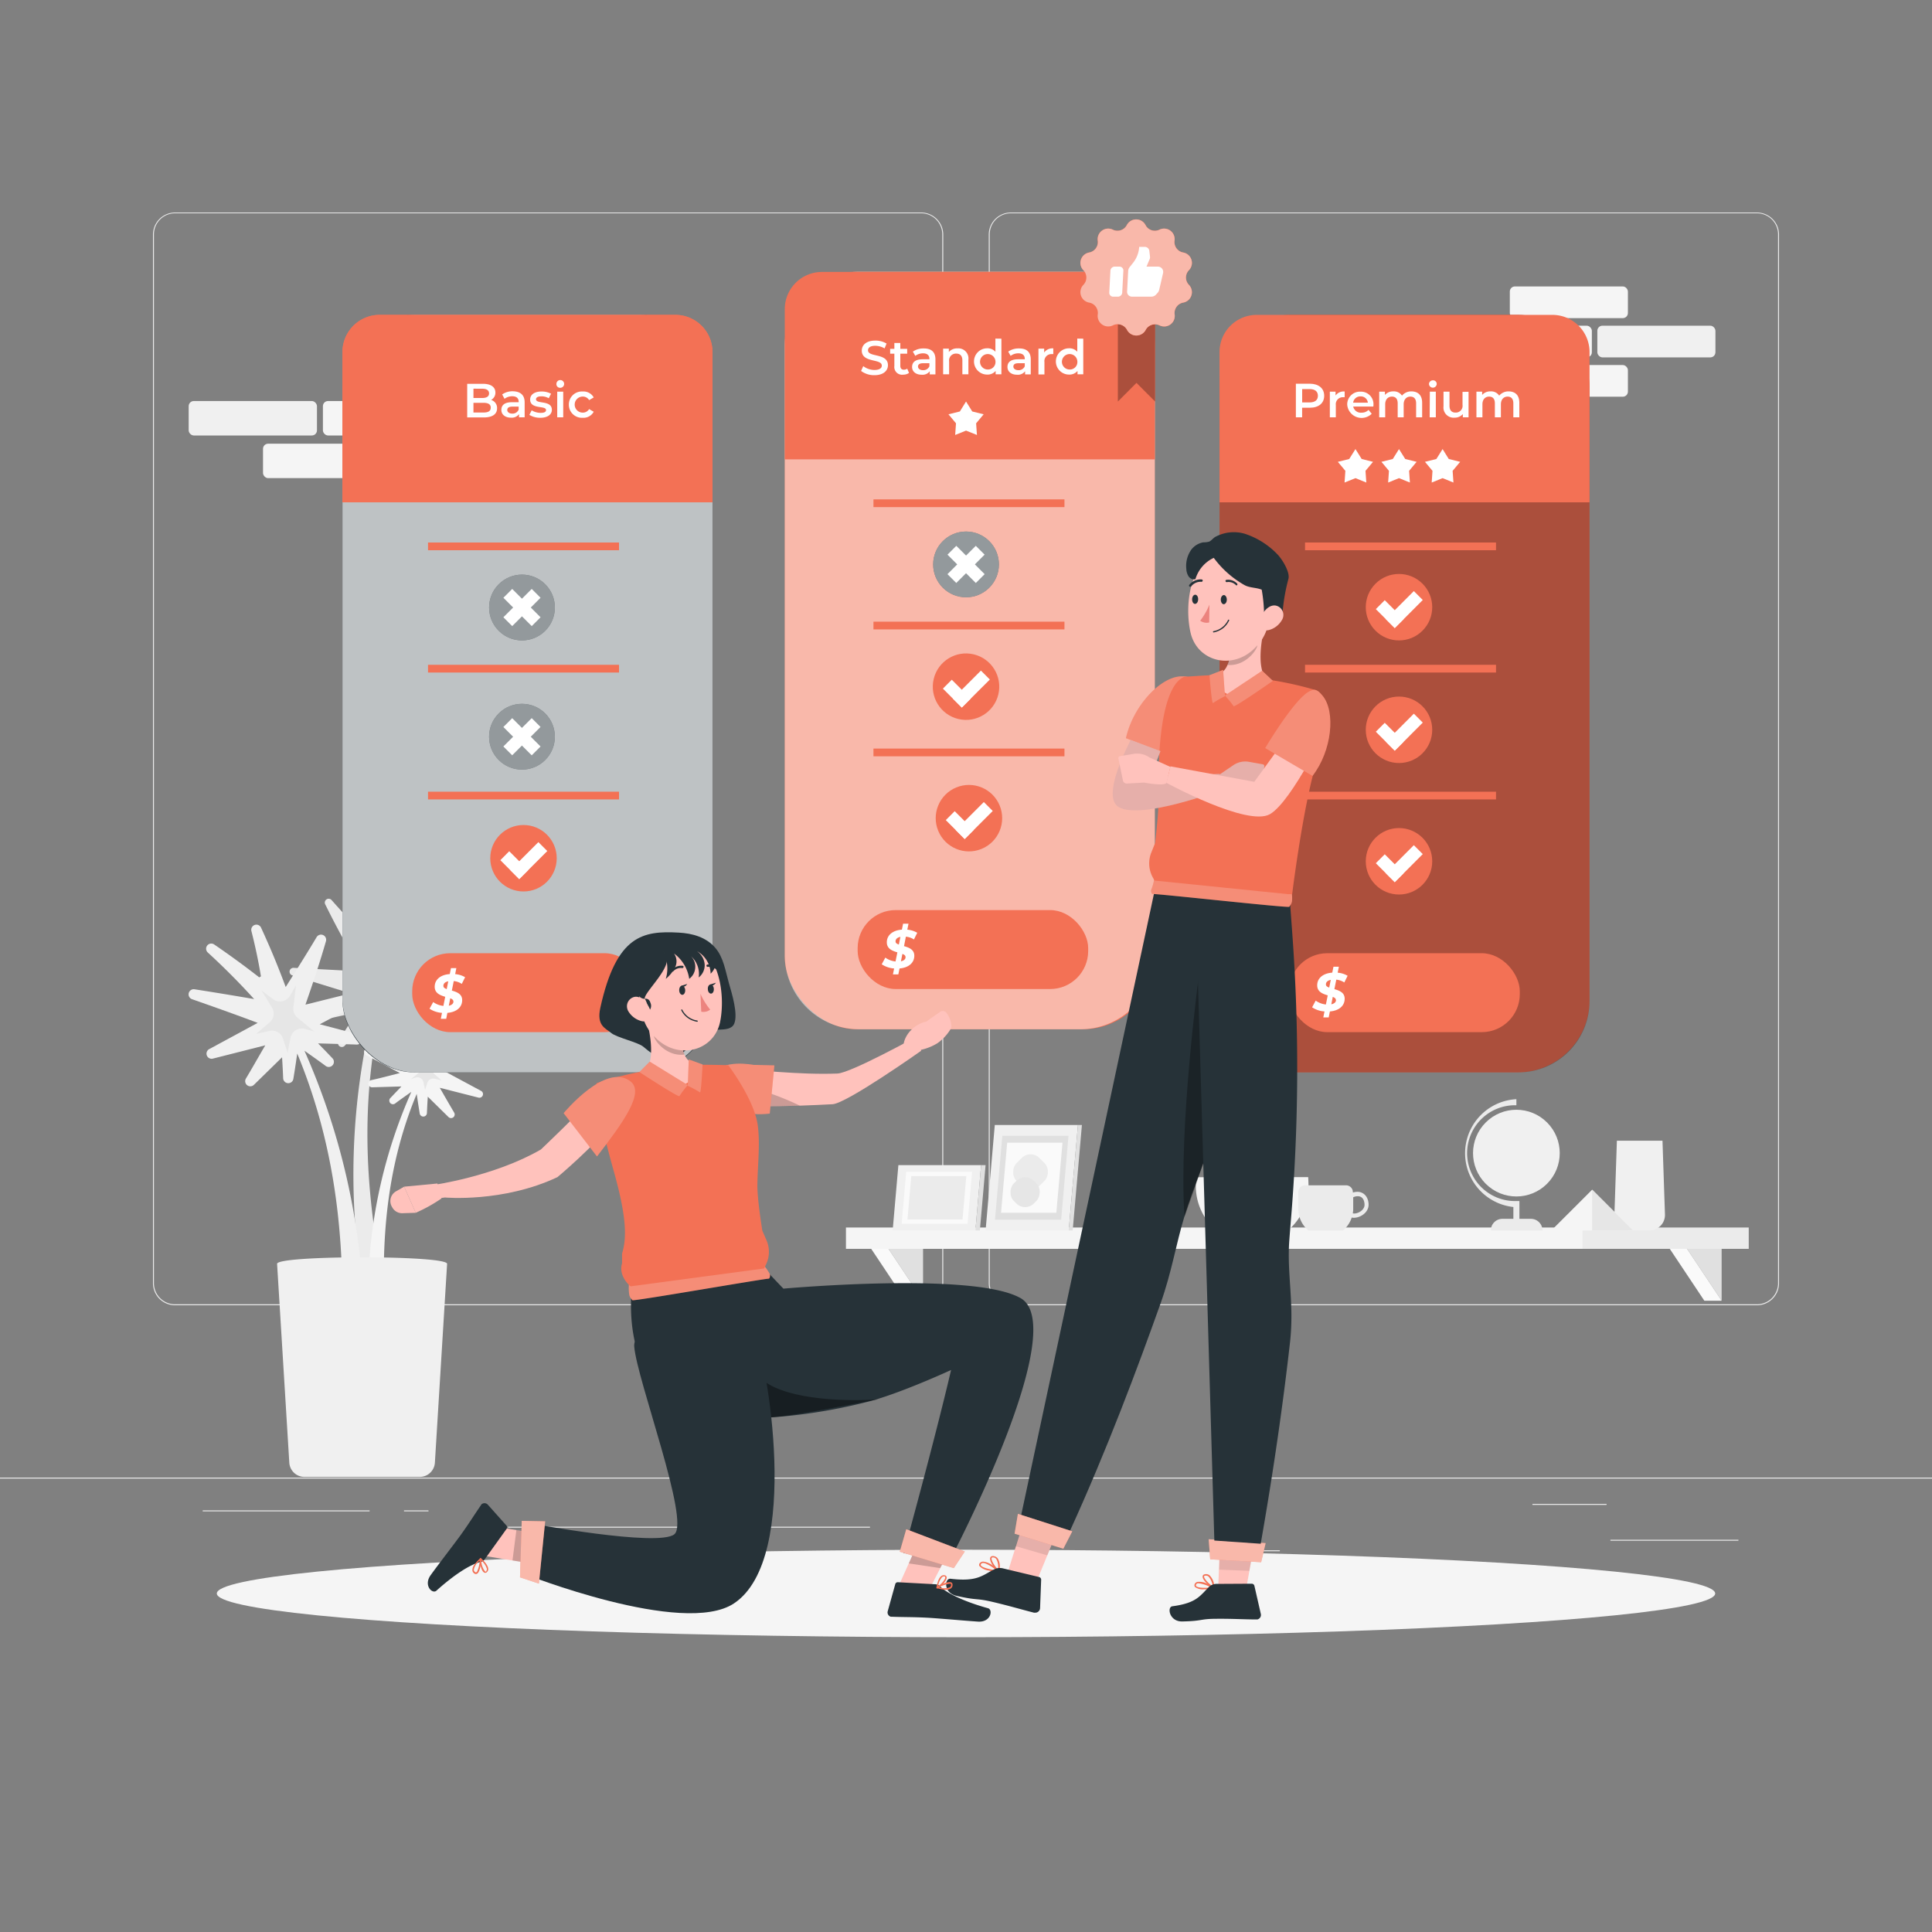 <svg xmlns="http://www.w3.org/2000/svg" viewBox="0 0 500 500"><rect x="0" y="0" width="500" height="500" fill="#808080" stroke="none"/><g id="freepik--background-complete--inject-2"><rect x="416.78" y="398.49" width="33.12" height="0.25" style="fill:#ebebeb"></rect><rect x="322.53" y="401.21" width="8.69" height="0.25" style="fill:#ebebeb"></rect><rect x="396.59" y="389.21" width="19.19" height="0.25" style="fill:#ebebeb"></rect><rect x="52.46" y="390.89" width="43.19" height="0.25" style="fill:#ebebeb"></rect><rect x="104.56" y="390.89" width="6.33" height="0.25" style="fill:#ebebeb"></rect><rect x="131.47" y="395.11" width="93.68" height="0.25" style="fill:#ebebeb"></rect><path d="M238.4,337.8H45.3a5.71,5.71,0,0,1-5.71-5.71V60.66A5.71,5.71,0,0,1,45.3,55H238.4a5.71,5.71,0,0,1,5.71,5.71V332.09A5.71,5.71,0,0,1,238.4,337.8ZM45.3,55.2a5.47,5.47,0,0,0-5.46,5.46V332.09a5.47,5.47,0,0,0,5.46,5.46H238.4a5.47,5.47,0,0,0,5.46-5.46V60.66a5.47,5.47,0,0,0-5.46-5.46Z" style="fill:#ebebeb"></path><path d="M454.7,337.8H261.6a5.71,5.71,0,0,1-5.71-5.71V60.66A5.71,5.71,0,0,1,261.6,55H454.7a5.71,5.71,0,0,1,5.71,5.71V332.09A5.71,5.71,0,0,1,454.7,337.8ZM261.6,55.2a5.47,5.47,0,0,0-5.46,5.46V332.09a5.47,5.47,0,0,0,5.46,5.46H454.7a5.47,5.47,0,0,0,5.46-5.46V60.66a5.47,5.47,0,0,0-5.46-5.46Z" style="fill:#ebebeb"></path><rect y="382.4" width="500" height="0.25" style="fill:#ebebeb"></rect><path d="M90.88,257.13,75.6,252.41a1,1,0,0,1,.34-1.94l17.62.93c-4.16-7.23-6.62-11.75-9.42-17.41a1,1,0,0,1,1.63-1.1c3.76,4.23,6.91,7.66,12,13.07,1.2-7,2.6-13.45,4.34-19.92a1,1,0,0,1,2,.34,137.88,137.88,0,0,0-.51,15.68l.48.17q6.34-7.24,13.31-13.91a1,1,0,0,1,1.45,1.34,183,183,0,0,0-12.43,17.85q9.06-3.42,18.22-6.63a1,1,0,0,1,.82,1.8c-6.33,3.59-12.59,7.26-18.84,11.06l16.11,5.13a1,1,0,0,1-.36,1.94l-16.55-1c3.27,3.83,5.54,6.46,8.19,9.43a1,1,0,0,1-1.29,1.49c-3.33-2.21-6.26-4.17-10.52-7,.44,3.4.81,6,1.26,8.62a1,1,0,0,1-1.9.53c-1.11-2.83-2.12-5.64-3.4-9.38-4.81,23-3.57,45.33,1.08,68.21l-5.76-1a179,179,0,0,1,2.7-67.52c-2.89,3-5,5.23-7,7.49a1,1,0,0,1-1.59-1.17c1.36-2.26,2.83-4.55,4.81-7.52-5.15,1.13-8.67,1.91-12.56,2.79a1,1,0,0,1-.66-1.86C82.66,261.05,86,259.45,90.88,257.13Z" style="fill:#ebebeb"></path><path d="M82.75,265.08l11.74-6.22a1.33,1.33,0,0,0-.95-2.47L79.05,260c2.36-6.8,3.85-11.38,5.31-16.42a1.33,1.33,0,0,0-2.42-1.05c-2.38,4-4.65,7.6-8,12.91-2-5.42-4.11-10.45-6.39-15.39a1.33,1.33,0,0,0-2.49.89c1,3.92,1.83,7.87,2.47,11.74l-.44.26q-5.7-4.44-11.66-8.51a1.33,1.33,0,0,0-1.66,2.07q6.28,5.75,12,12.06-7.71-1.33-15.45-2.54a1.33,1.33,0,0,0-.63,2.57c5.7,2,11.36,4,17,6.13l-12.49,6.76a1.33,1.33,0,0,0,1,2.46l13.45-3.41c-2,3.41-3.44,6-5,8.58a1.33,1.33,0,0,0,2.08,1.63L73,273.63c.12,2,.22,3.78.28,5.42a1.33,1.33,0,0,0,2.64.17c.33-2,.65-4.08,1-6.57,9,21.71,12,43.86,11.66,67.21l5.47-2.1a178.94,178.94,0,0,0-15.26-65.83c2.08,1.46,3.82,2.7,5.41,3.87a1.33,1.33,0,0,0,1.76-2c-1.08-1.15-2.27-2.37-3.64-3.77,4,.11,7.06.2,10,.3a1.33,1.33,0,0,0,.39-2.61C89.79,266.93,86.76,266.12,82.75,265.08Z" style="fill:#f0f0f0"></path><path d="M103.48,277.7l-8.76-4.65a.94.94,0,0,1,.67-1.74L106.18,274c-1.76-5.06-2.85-8.42-3.93-12.18A.94.94,0,0,1,104,261c1.78,2.94,3.45,5.64,5.94,9.59,1.51-4.05,3.07-7.8,4.78-11.49a.94.94,0,0,1,1.76.63c-.77,3-1.4,6-1.88,8.91l.28.16q4.32-3.37,8.86-6.45a.94.94,0,0,1,1.16,1.48q-4.73,4.29-9,9,5.76-1,11.56-1.91a.94.94,0,0,1,.45,1.82q-6.37,2.21-12.71,4.58l9.3,5a.94.94,0,0,1-.68,1.74l-10-2.54c1.47,2.57,2.58,4.49,3.73,6.44a.94.94,0,0,1-1.46,1.15l-5.38-5.29c-.1,1.59-.17,2.95-.22,4.22a.94.94,0,0,1-1.87.12c-.25-1.51-.5-3.13-.78-5.06-6.58,15.83-8.72,32-8.5,49l-4-1.53a130.59,130.59,0,0,1,11.12-48c-1.61,1.14-3,2.1-4.18,3a.94.94,0,0,1-1.25-1.4c.85-.9,1.77-1.86,2.86-3l-7.56.22a.94.94,0,0,1-.27-1.85C98.19,279.08,100.45,278.48,103.48,277.7Z" style="fill:#f5f5f5"></path><path d="M78.79,382.23h29.82a3.94,3.94,0,0,0,3.94-3.7l3.16-51.44c.14-2.27-44.16-2.27-44,0l3.16,51.44A3.94,3.94,0,0,0,78.79,382.23Z" style="fill:#f0f0f0"></path><path d="M77,263.38a3,3,0,0,1-1.07-2.67l.67-5.7-1.53,2.65a3,3,0,0,1-4.43.9l-3-2.26,2.73,4.41a3,3,0,0,1-.6,3.88l-3.53,3,3.46-.79a3,3,0,0,1,3.54,2l1.19,3.64.76-3.87A3,3,0,0,1,79,266.29l2.33.68Z" style="fill:#e6e6e6"></path><path d="M96.87,253.56a2.17,2.17,0,0,0,.78-1.95l-.49-4.17,1.12,1.94a2.19,2.19,0,0,0,3.23.66l2.19-1.65-2,3.22a2.2,2.2,0,0,0,.44,2.83l2.58,2.22-2.53-.58a2.2,2.2,0,0,0-2.58,1.46l-.87,2.66-.56-2.83a2.21,2.21,0,0,0-2.78-1.69l-1.7.5Z" style="fill:#f5f5f5"></path><path d="M108.66,277.43a1.61,1.61,0,0,0,.56-1.41l-.35-3,.8,1.39a1.58,1.58,0,0,0,2.32.47l1.57-1.19L112.13,276a1.58,1.58,0,0,0,.31,2l1.85,1.59-1.81-.42a1.59,1.59,0,0,0-1.86,1l-.62,1.91-.4-2a1.58,1.58,0,0,0-2-1.21l-1.22.36Z" style="fill:#e6e6e6"></path><rect x="357.15" y="135.66" width="28.81" height="7.73" rx="1.32" style="fill:#f5f5f5"></rect><rect x="348.35" y="145.24" width="28.81" height="7.73" rx="1.32" style="fill:#f5f5f5"></rect><rect x="378.5" y="145.24" width="28.81" height="7.73" rx="1.32" style="fill:#f0f0f0"></rect><rect x="390.74" y="74.13" width="30.56" height="8.2" rx="1.32" style="fill:#f5f5f5"></rect><rect x="390.74" y="94.47" width="30.56" height="8.2" rx="1.32" style="fill:#f5f5f5"></rect><rect x="381.41" y="84.29" width="30.56" height="8.2" rx="1.32" style="fill:#f5f5f5"></rect><rect x="413.39" y="84.29" width="30.56" height="8.2" rx="1.32" style="fill:#f0f0f0"></rect><rect x="218.94" y="317.68" width="192.05" height="5.52" transform="translate(629.92 640.88) rotate(180)" style="fill:#f5f5f5"></rect><rect x="409.54" y="317.68" width="43.02" height="5.52" transform="translate(862.11 640.88) rotate(180)" style="fill:#ebebeb"></rect><polygon points="238.89 336.62 238.89 323.2 229.94 323.2 238.89 336.62" style="fill:#e0e0e0"></polygon><polygon points="234.42 336.62 225.47 323.2 229.94 323.2 238.89 336.62 234.42 336.62" style="fill:#fafafa"></polygon><polygon points="445.56 336.62 445.56 323.2 436.61 323.2 445.56 336.62" style="fill:#e0e0e0"></polygon><polygon points="441.08 336.62 432.14 323.2 436.61 323.2 445.56 336.62 441.08 336.62" style="fill:#fafafa"></polygon><path d="M421.83,318.43h5.06a4,4,0,0,0,4-4.16l-.64-19.06H418.45l-.64,19.06A4,4,0,0,0,421.83,318.43Z" style="fill:#f0f0f0"></path><circle cx="392.44" cy="298.43" r="11.22" transform="translate(-96.08 364.9) rotate(-45)" style="fill:#f0f0f0"></circle><path d="M391.66,318.26h1.56v-7.43h-.78a12.4,12.4,0,1,1,0-24.79v-1.57a14,14,0,0,0-.78,27.9Z" style="fill:#ebebeb"></path><path d="M385.85,318.43h13.34a3,3,0,0,0-3-3h-7.36a3,3,0,0,0-3,3Z" style="fill:#ebebeb"></path><polygon points="422.59 318.43 412.05 307.89 401.5 318.43 422.59 318.43" style="fill:#f5f5f5"></polygon><polygon points="412.05 307.89 422.59 318.43 412.05 318.43 412.05 307.89" style="fill:#e6e6e6"></polygon><path d="M338.56,304.64c.05,1,.08,1.8.08,2.33a15,15,0,0,1-5.32,11.46H314.79A15,15,0,0,1,309.48,307c0-.53,0-1.33.08-2.33Z" style="fill:#f5f5f5"></path><path d="M336,312.85a7.3,7.3,0,0,0,2.59,5.58h9a7.39,7.39,0,0,0,2.23-3.32,3.1,3.1,0,0,0,.54.05c1.81,0,3.83-1.44,3.83-3.36s-1.16-3.36-2.89-3.36a4,4,0,0,0-1.18.19v-.13a1.76,1.76,0,0,0-1.77-1.74H337.8A1.76,1.76,0,0,0,336,308.5C336,310.51,336,312.15,336,312.85Zm14.1,1.17a6.53,6.53,0,0,0,.11-1.17c0-.54,0-1.63,0-3a2.89,2.89,0,0,1,1.16-.27c1.64,0,1.77,1.71,1.77,2.24,0,1.24-1.48,2.24-2.71,2.24Z" style="fill:#ebebeb"></path><polygon points="252.44 318.43 253.91 301.54 232.5 301.54 231.02 318.43 252.44 318.43" style="fill:#f0f0f0"></polygon><polygon points="252.44 318.43 253.91 301.54 255.07 301.54 253.59 318.43 252.44 318.43" style="fill:#e0e0e0"></polygon><polygon points="250.4 316.71 251.58 303.27 234.53 303.27 233.35 316.71 250.4 316.71" style="fill:#fafafa"></polygon><polygon points="249.1 315.6 250.08 304.37 235.84 304.37 234.85 315.6 249.1 315.6" style="fill:#ebebeb"></polygon><polygon points="276.58 318.43 255.07 318.43 257.45 291.15 278.97 291.15 276.58 318.43" style="fill:#f0f0f0"></polygon><polygon points="276.58 318.43 277.61 318.43 280 291.15 278.97 291.15 276.58 318.43" style="fill:#e0e0e0"></polygon><polygon points="274.63 315.65 257.5 315.65 259.4 293.93 276.53 293.93 274.63 315.65" style="fill:#e0e0e0"></polygon><polygon points="273.38 313.86 259.07 313.86 260.66 295.72 274.97 295.72 273.38 313.86" style="fill:#fafafa"></polygon><rect x="262.55" y="299.14" width="8.35" height="8.35" rx="3.18" transform="translate(240.83 706.39) rotate(-135)" style="fill:#ebebeb"></rect><rect x="261.63" y="304.86" width="7.34" height="7.34" rx="3.18" transform="translate(234.73 714.29) rotate(-135)" style="fill:#e6e6e6"></rect><rect x="68.06" y="114.83" width="33.2" height="8.91" rx="1.32" transform="translate(169.33 238.57) rotate(180)" style="fill:#f5f5f5"></rect><rect x="83.57" y="103.79" width="33.2" height="8.91" rx="1.32" transform="translate(200.34 216.49) rotate(180)" style="fill:#f5f5f5"></rect><rect x="48.82" y="103.79" width="33.2" height="8.91" rx="1.32" transform="translate(130.85 216.49) rotate(180)" style="fill:#f0f0f0"></rect></g><g id="freepik--Shadow--inject-2"><ellipse id="freepik--path--inject-2" cx="250" cy="412.39" rx="193.89" ry="11.32" style="fill:#f5f5f5"></ellipse></g><g id="freepik--premium-option--inject-2"><rect x="315.61" y="81.49" width="95.76" height="196.04" rx="18.63" style="fill:#F37155"></rect><rect x="315.61" y="81.49" width="95.76" height="196.04" rx="18.42" style="opacity:0.3"></rect><path d="M411.37,91.11V130H315.61V91.11a9.62,9.62,0,0,1,9.62-9.62h76.52A9.62,9.62,0,0,1,411.37,91.11Z" style="fill:#F37155"></path><path d="M342.7,102.42c0,1.92-1.42,3.1-3.71,3.1h-2V108h-1.62v-8.7H339C341.28,99.33,342.7,100.5,342.7,102.42Zm-1.63,0c0-1.09-.73-1.73-2.15-1.73H337v3.46h1.89C340.34,104.15,341.07,103.52,341.07,102.42Z" style="fill:#fff"></path><path d="M348,101.32v1.48a1.65,1.65,0,0,0-.36,0,1.81,1.81,0,0,0-1.93,2V108h-1.55v-6.64h1.48v1A2.59,2.59,0,0,1,348,101.32Z" style="fill:#fff"></path><path d="M355.42,105.21h-5.21a2,2,0,0,0,2.15,1.59,2.42,2.42,0,0,0,1.81-.72l.83,1a3.73,3.73,0,0,1-6.34-2.33,3.29,3.29,0,0,1,3.43-3.39,3.24,3.24,0,0,1,3.36,3.43C355.45,104.87,355.43,105.06,355.42,105.21Zm-5.22-1H354a1.81,1.81,0,0,0-1.88-1.62A1.84,1.84,0,0,0,350.2,104.18Z" style="fill:#fff"></path><path d="M368.05,104.23V108h-1.56v-3.61c0-1.18-.55-1.75-1.49-1.75s-1.73.67-1.73,2V108h-1.55v-3.61c0-1.18-.55-1.75-1.5-1.75s-1.73.67-1.73,2V108h-1.55v-6.64h1.48v.85a2.75,2.75,0,0,1,2.18-.92,2.48,2.48,0,0,1,2.23,1.1,3.12,3.12,0,0,1,2.49-1.1C366.93,101.32,368.05,102.22,368.05,104.23Z" style="fill:#fff"></path><path d="M369.82,99.36a1,1,0,0,1,1-.93.93.93,0,0,1,1,.9,1,1,0,0,1-2,0Zm.22,2h1.55V108H370Z" style="fill:#fff"></path><path d="M380.06,101.39V108h-1.48v-.84a2.74,2.74,0,0,1-2.14.93,2.63,2.63,0,0,1-2.86-2.94v-3.79h1.55V105c0,1.21.58,1.78,1.56,1.78a1.75,1.75,0,0,0,1.81-2v-3.36Z" style="fill:#fff"></path><path d="M393.2,104.23V108h-1.55v-3.61c0-1.18-.55-1.75-1.49-1.75s-1.73.67-1.73,2V108h-1.56v-3.61c0-1.18-.54-1.75-1.49-1.75s-1.73.67-1.73,2V108H382.1v-6.64h1.48v.85a2.75,2.75,0,0,1,2.18-.92,2.48,2.48,0,0,1,2.23,1.1,3.12,3.12,0,0,1,2.49-1.1C392.09,101.32,393.2,102.22,393.2,104.23Z" style="fill:#fff"></path><rect x="333.66" y="246.69" width="59.66" height="20.43" rx="9.84" style="fill:#F37155"></rect><path d="M348,258.47c0,1.86-1.49,3.1-3.82,3.29l-.31,1.54h-1.4l.31-1.54a6.57,6.57,0,0,1-3.21-1.07l.93-1.73a5.51,5.51,0,0,0,2.64,1l.48-2.36c-1.3-.39-2.73-.91-2.73-2.6,0-1.86,1.53-3.12,3.9-3.28l.31-1.54h1.4l-.31,1.55a6.08,6.08,0,0,1,2.57.8l-.85,1.73a4.67,4.67,0,0,0-2.08-.73l-.49,2.46C346.63,256.36,348,256.86,348,258.47Zm-4-2.88.4-2c-.79.15-1.24.58-1.25,1.12S343.52,255.38,344,255.59Zm1.73,3.24c0-.4-.32-.66-.81-.84l-.38,1.92C345.32,259.75,345.75,259.36,345.75,258.83Z" style="fill:#fff"></path><rect x="337.74" y="204.89" width="49.43" height="2" style="fill:#F37155"></rect><rect x="337.74" y="172.05" width="49.43" height="2" style="fill:#F37155"></rect><rect x="337.74" y="140.4" width="49.43" height="2" style="fill:#F37155"></rect><circle cx="362.06" cy="157.14" r="8.6" transform="translate(-5.07 302.04) rotate(-45)" style="fill:#F37155"></circle><polygon points="368.21 155.28 363.27 160.23 360.96 162.54 358.65 160.23 360.96 157.92 365.9 152.97 368.21 155.28" style="fill:#fff"></polygon><polygon points="363.27 160.23 360.96 162.54 356.06 157.64 358.37 155.33 360.96 157.92 363.27 160.23" style="fill:#fff"></polygon><circle cx="362.06" cy="188.87" r="8.6" style="fill:#F37155"></circle><polygon points="368.21 187.01 363.27 191.96 360.96 194.27 358.65 191.96 360.96 189.65 365.9 184.7 368.21 187.01" style="fill:#fff"></polygon><polygon points="363.27 191.96 360.96 194.27 356.06 189.37 358.37 187.06 360.96 189.65 363.27 191.96" style="fill:#fff"></polygon><circle cx="362.06" cy="222.9" r="8.6" style="fill:#F37155"></circle><polygon points="368.21 221.04 363.27 225.99 360.96 228.3 358.65 225.99 360.96 223.68 365.9 218.73 368.21 221.04" style="fill:#fff"></polygon><polygon points="363.27 225.99 360.96 228.3 356.06 223.4 358.37 221.09 360.96 223.68 363.27 225.99" style="fill:#fff"></polygon><polygon points="350.79 116.22 352.4 118.79 355.34 119.52 353.39 121.85 353.6 124.88 350.79 123.74 347.97 124.88 348.18 121.85 346.23 119.52 349.18 118.79 350.79 116.22" style="fill:#fff"></polygon><polygon points="362.06 116.22 363.67 118.79 366.62 119.52 364.67 121.85 364.88 124.88 362.06 123.74 359.25 124.88 359.46 121.85 357.51 119.52 360.45 118.79 362.06 116.22" style="fill:#fff"></polygon><polygon points="373.34 116.22 374.94 118.79 377.89 119.52 375.94 121.85 376.15 124.88 373.34 123.74 370.52 124.88 370.73 121.85 368.78 119.52 371.73 118.79 373.34 116.22" style="fill:#fff"></polygon></g><g id="freepik--standard-option--inject-2"><rect x="203.1" y="70.33" width="95.76" height="196.04" rx="18.63" style="fill:#F37155"></rect><path d="M279.61,70.33H222.35A19.25,19.25,0,0,0,203.1,89.58V247.12a19.25,19.25,0,0,0,19.26,19.25h57.25a19.25,19.25,0,0,0,19.26-19.25V89.58A19.25,19.25,0,0,0,279.61,70.33Z" style="fill:#fff;opacity:0.5"></path><path d="M298.87,80v38.88H203.1V80a9.62,9.62,0,0,1,9.62-9.62h76.52A9.63,9.63,0,0,1,298.87,80Z" style="fill:#F37155"></path><path d="M222.85,96l.56-1.25a4.79,4.79,0,0,0,2.87,1c1.35,0,1.93-.48,1.93-1.13,0-1.87-5.18-.64-5.18-3.88,0-1.4,1.12-2.6,3.51-2.6a5.6,5.6,0,0,1,2.9.77l-.51,1.26a4.85,4.85,0,0,0-2.4-.68c-1.35,0-1.89.52-1.89,1.18,0,1.85,5.16.64,5.16,3.84,0,1.39-1.13,2.59-3.52,2.59A5.6,5.6,0,0,1,222.85,96Z" style="fill:#fff"></path><path d="M235.25,96.51a2.47,2.47,0,0,1-1.5.45,2,2,0,0,1-2.29-2.24V91.53h-1.09V90.28h1.09V88.76H233v1.52h1.78v1.25H233v3.15c0,.65.32,1,.92,1a1.45,1.45,0,0,0,.87-.27Z" style="fill:#fff"></path><path d="M242.09,93v3.89h-1.47v-.81a2.35,2.35,0,0,1-2.09.9c-1.52,0-2.48-.83-2.48-2s.75-2,2.76-2h1.72v-.1c0-.9-.55-1.44-1.65-1.44a3.3,3.3,0,0,0-2,.66L236.25,91a4.65,4.65,0,0,1,2.81-.82C241,90.16,242.09,91.07,242.09,93Zm-1.56,1.82V94h-1.6c-1.06,0-1.35.39-1.35.88s.48.92,1.27.92A1.7,1.7,0,0,0,240.53,94.8Z" style="fill:#fff"></path><path d="M250.62,93.07v3.8h-1.56v-3.6c0-1.18-.58-1.76-1.58-1.76a1.77,1.77,0,0,0-1.85,2v3.35h-1.55V90.23h1.48v.86a2.87,2.87,0,0,1,2.28-.93A2.6,2.6,0,0,1,250.62,93.07Z" style="fill:#fff"></path><path d="M259.16,87.65v9.22h-1.49V96a2.74,2.74,0,0,1-2.2.94,3.4,3.4,0,0,1,0-6.8,2.72,2.72,0,0,1,2.14.89v-3.4Zm-1.53,5.9a2,2,0,1,0-2,2.08A1.94,1.94,0,0,0,257.63,93.55Z" style="fill:#fff"></path><path d="M266.76,93v3.89h-1.47v-.81a2.33,2.33,0,0,1-2.09.9c-1.51,0-2.47-.83-2.47-2s.74-2,2.76-2h1.72v-.1c0-.9-.55-1.44-1.66-1.44a3.27,3.27,0,0,0-2,.66L260.93,91a4.65,4.65,0,0,1,2.81-.82C265.65,90.16,266.76,91.07,266.76,93Zm-1.55,1.82V94H263.6c-1.06,0-1.34.39-1.34.88s.47.92,1.27.92A1.7,1.7,0,0,0,265.21,94.8Z" style="fill:#fff"></path><path d="M272.59,90.16v1.48a1.59,1.59,0,0,0-.36,0,1.81,1.81,0,0,0-1.93,2.05v3.22h-1.55V90.23h1.48v1A2.63,2.63,0,0,1,272.59,90.16Z" style="fill:#fff"></path><path d="M280.35,87.65v9.22h-1.49V96a2.74,2.74,0,0,1-2.2.94,3.4,3.4,0,0,1,0-6.8,2.71,2.71,0,0,1,2.14.89v-3.4Zm-1.53,5.9a2,2,0,1,0-2,2.08A1.93,1.93,0,0,0,278.82,93.55Z" style="fill:#fff"></path><rect x="221.96" y="235.53" width="59.66" height="20.43" rx="9.84" style="fill:#F37155"></rect><rect x="226.05" y="193.73" width="49.43" height="2" style="fill:#F37155"></rect><rect x="226.05" y="160.89" width="49.43" height="2" style="fill:#F37155"></rect><rect x="226.05" y="129.24" width="49.43" height="2" style="fill:#F37155"></rect><circle cx="250.01" cy="177.72" r="8.6" transform="translate(19.61 380.21) rotate(-76.72)" style="fill:#F37155"></circle><polygon points="256.17 175.86 251.22 180.8 248.91 183.11 246.6 180.8 248.91 178.5 253.86 173.55 256.17 175.86" style="fill:#fff"></polygon><polygon points="251.22 180.8 248.91 183.11 244.02 178.21 246.32 175.91 248.91 178.5 251.22 180.8" style="fill:#fff"></polygon><circle cx="250.76" cy="211.74" r="8.6" transform="translate(-61.94 112.08) rotate(-22.5)" style="fill:#F37155"></circle><polygon points="256.92 209.88 251.97 214.83 249.66 217.14 247.35 214.83 249.66 212.52 254.61 207.57 256.92 209.88" style="fill:#fff"></polygon><polygon points="251.97 214.83 249.66 217.14 244.77 212.24 247.07 209.93 249.66 212.52 251.97 214.83" style="fill:#fff"></polygon><circle cx="250.01" cy="146.07" r="8.51" style="fill:#263238"></circle><circle cx="250.01" cy="146.07" r="8.51" style="fill:#fff;opacity:0.5"></circle><rect x="244.83" y="144.45" width="10.37" height="3.23" transform="translate(-30.06 219.57) rotate(-45)" style="fill:#fff"></rect><rect x="244.83" y="144.45" width="10.37" height="3.23" transform="translate(323.52 426.14) rotate(-135)" style="fill:#fff"></rect><polygon points="289.3 81.09 289.3 103.91 294.12 99.1 294.12 81.09 289.3 81.09" style="fill:#F37155"></polygon><polygon points="298.93 81.09 298.93 103.91 294.12 99.1 294.12 81.09 298.93 81.09" style="fill:#F37155"></polygon><g style="opacity:0.3"><polygon points="298.94 81.08 298.94 103.92 294.12 99.09 289.3 103.92 289.3 81.08 298.94 81.08"></polygon></g><path d="M296.47,58.27h0a2.71,2.71,0,0,0,3.6,1.17h0a2.73,2.73,0,0,1,3.9,2.84h0a2.75,2.75,0,0,0,2.23,3.07h0a2.72,2.72,0,0,1,1.49,4.58h0a2.73,2.73,0,0,0,0,3.79h0a2.73,2.73,0,0,1-1.49,4.59h0A2.74,2.74,0,0,0,304,81.38h0a2.73,2.73,0,0,1-3.9,2.83h0a2.73,2.73,0,0,0-3.6,1.17h0a2.73,2.73,0,0,1-4.82,0h0A2.75,2.75,0,0,0,288,84.21h0a2.73,2.73,0,0,1-3.9-2.83h0a2.73,2.73,0,0,0-2.23-3.07h0a2.73,2.73,0,0,1-1.49-4.59h0a2.73,2.73,0,0,0,0-3.79h0a2.73,2.73,0,0,1,1.49-4.58h0a2.74,2.74,0,0,0,2.23-3.07h0a2.73,2.73,0,0,1,3.9-2.84h0a2.73,2.73,0,0,0,3.61-1.17h0A2.73,2.73,0,0,1,296.47,58.27Z" style="fill:#F37155"></path><path d="M296.47,58.27h0a2.71,2.71,0,0,0,3.6,1.17h0a2.73,2.73,0,0,1,3.9,2.84h0a2.75,2.75,0,0,0,2.23,3.07h0a2.72,2.72,0,0,1,1.49,4.58h0a2.73,2.73,0,0,0,0,3.79h0a2.73,2.73,0,0,1-1.49,4.59h0A2.74,2.74,0,0,0,304,81.38h0a2.73,2.73,0,0,1-3.9,2.83h0a2.73,2.73,0,0,0-3.6,1.17h0a2.73,2.73,0,0,1-4.82,0h0A2.75,2.75,0,0,0,288,84.21h0a2.73,2.73,0,0,1-3.9-2.83h0a2.73,2.73,0,0,0-2.23-3.07h0a2.73,2.73,0,0,1-1.49-4.59h0a2.73,2.73,0,0,0,0-3.79h0a2.73,2.73,0,0,1,1.49-4.58h0a2.74,2.74,0,0,0,2.23-3.07h0a2.73,2.73,0,0,1,3.9-2.84h0a2.73,2.73,0,0,0,3.61-1.17h0A2.73,2.73,0,0,1,296.47,58.27Z" style="fill:#F37155"></path><g style="opacity:0.5"><path d="M296.47,58.27h0a2.71,2.71,0,0,0,3.6,1.17h0a2.73,2.73,0,0,1,3.9,2.84h0a2.75,2.75,0,0,0,2.23,3.07h0a2.72,2.72,0,0,1,1.49,4.58h0a2.73,2.73,0,0,0,0,3.79h0a2.73,2.73,0,0,1-1.49,4.59h0A2.74,2.74,0,0,0,304,81.38h0a2.73,2.73,0,0,1-3.9,2.83h0a2.73,2.73,0,0,0-3.6,1.17h0a2.73,2.73,0,0,1-4.82,0h0A2.75,2.75,0,0,0,288,84.21h0a2.73,2.73,0,0,1-3.9-2.83h0a2.73,2.73,0,0,0-2.23-3.07h0a2.73,2.73,0,0,1-1.49-4.59h0a2.73,2.73,0,0,0,0-3.79h0a2.73,2.73,0,0,1,1.49-4.58h0a2.74,2.74,0,0,0,2.23-3.07h0a2.73,2.73,0,0,1,3.9-2.84h0a2.73,2.73,0,0,0,3.61-1.17h0A2.73,2.73,0,0,1,296.47,58.27Z" style="fill:#fff"></path></g><path d="M289.73,69h-1.24a1.12,1.12,0,0,0-1.11,1l-.3,5.72a1,1,0,0,0,1,1.06h1.24a1.13,1.13,0,0,0,1.11-1.06l.3-5.72A1,1,0,0,0,289.73,69Z" style="fill:#fff"></path><path d="M299.62,69h-2.91l.81-1.91a1.19,1.19,0,0,0,.1-.64l-.17-1.5a1.19,1.19,0,0,0-1.18-1.06h-1.45A7.32,7.32,0,0,1,293.25,68l-.89,1.12a1.81,1.81,0,0,0-.39,1l-.28,5.34a1.24,1.24,0,0,0,1.24,1.31H298a1.62,1.62,0,0,0,1.19-.54l.47-.52A1.8,1.8,0,0,0,300,75l1-4.31a1.43,1.43,0,0,0-.24-1.15h0A1.41,1.41,0,0,0,299.62,69Z" style="fill:#fff"></path><polygon points="250.01 103.91 251.62 106.49 254.57 107.22 252.62 109.55 252.83 112.57 250.01 111.44 247.2 112.57 247.41 109.55 245.46 107.22 248.41 106.49 250.01 103.91" style="fill:#fff"></polygon><path d="M236.62,247.34c0,1.86-1.49,3.1-3.82,3.3l-.31,1.53h-1.4l.31-1.53a6.67,6.67,0,0,1-3.21-1.08l.93-1.73a5.51,5.51,0,0,0,2.64,1l.48-2.36c-1.3-.39-2.73-.91-2.73-2.6,0-1.86,1.53-3.11,3.9-3.28l.31-1.54h1.4l-.31,1.55a6.08,6.08,0,0,1,2.57.8l-.85,1.73a4.66,4.66,0,0,0-2.09-.72l-.48,2.45C235.24,245.23,236.62,245.73,236.62,247.34Zm-4-2.88.4-2c-.79.15-1.24.59-1.25,1.12S232.13,244.25,232.63,244.46Zm1.73,3.24c0-.4-.32-.65-.81-.83l-.38,1.91C233.93,248.63,234.36,248.23,234.36,247.7Z" style="fill:#fff"></path></g><g id="freepik--basic-option--inject-2"><rect x="88.63" y="81.49" width="95.76" height="196.04" rx="18.63" style="fill:#263238"></rect><rect x="88.63" y="81.49" width="95.76" height="196.04" rx="18.92" style="fill:#fff;opacity:0.7"></rect><path d="M184.39,91.11V130H88.63V91.11a9.62,9.62,0,0,1,9.62-9.62h76.52A9.62,9.62,0,0,1,184.39,91.11Z" style="fill:#F37155"></path><path d="M184.39,91.11V130H88.63V91.11a9.62,9.62,0,0,1,9.62-9.62h76.52A9.62,9.62,0,0,1,184.39,91.11Z" style="fill:#F37155"></path><path d="M128.64,105.67c0,1.49-1.16,2.36-3.4,2.36h-4.33v-8.7H125c2.09,0,3.21.88,3.21,2.26a2.09,2.09,0,0,1-1.12,1.91A2.15,2.15,0,0,1,128.64,105.67Zm-6.11-5.08V103h2.28c1.12,0,1.76-.39,1.76-1.19s-.64-1.21-1.76-1.21Zm4.48,4.92c0-.87-.65-1.26-1.87-1.26h-2.61v2.51h2.61C126.36,106.76,127,106.38,127,105.51Z" style="fill:#fff"></path><path d="M135.78,104.14V108h-1.46v-.81a2.38,2.38,0,0,1-2.09.9c-1.52,0-2.48-.83-2.48-2s.75-2,2.76-2h1.72v-.1c0-.91-.55-1.44-1.66-1.44a3.3,3.3,0,0,0-2,.66l-.61-1.13a4.65,4.65,0,0,1,2.81-.82C134.68,101.32,135.78,102.22,135.78,104.14ZM134.23,106v-.77h-1.61c-1.05,0-1.34.4-1.34.89s.47.92,1.27.92A1.69,1.69,0,0,0,134.23,106Z" style="fill:#fff"></path><path d="M137,107.37l.6-1.18a4.44,4.44,0,0,0,2.31.66c1,0,1.4-.27,1.4-.73,0-1.27-4.11-.08-4.11-2.73,0-1.25,1.13-2.07,2.93-2.07a5.25,5.25,0,0,1,2.48.57l-.59,1.18a3.69,3.69,0,0,0-1.91-.5c-.94,0-1.39.31-1.39.75,0,1.34,4.1.15,4.1,2.75,0,1.24-1.14,2.05-3,2.05A5.33,5.33,0,0,1,137,107.37Z" style="fill:#fff"></path><path d="M144,99.36a1,1,0,0,1,2,0,1,1,0,0,1-1,1A.94.94,0,0,1,144,99.36Zm.21,2h1.55V108h-1.55Z" style="fill:#fff"></path><path d="M147.22,104.71a3.36,3.36,0,0,1,3.6-3.39,3,3,0,0,1,2.83,1.54l-1.19.69a1.88,1.88,0,0,0-1.65-.92,2.08,2.08,0,0,0,0,4.16,1.88,1.88,0,0,0,1.65-.92l1.19.69a3,3,0,0,1-2.83,1.56A3.38,3.38,0,0,1,147.22,104.71Z" style="fill:#fff"></path><circle cx="135.09" cy="190.67" r="8.51" transform="translate(-95.26 151.36) rotate(-45)" style="fill:#263238"></circle><circle cx="135.09" cy="190.67" r="8.51" transform="translate(-95.26 151.36) rotate(-45)" style="fill:#fff;opacity:0.5"></circle><rect x="129.9" y="189.05" width="10.37" height="3.23" transform="translate(-95.26 151.36) rotate(-45)" style="fill:#fff"></rect><rect x="129.9" y="189.05" width="10.37" height="3.23" transform="translate(95.78 421.01) rotate(-135)" style="fill:#fff"></rect><circle cx="135.48" cy="222.11" r="8.6" style="fill:#F37155"></circle><polygon points="141.64 220.25 136.69 225.2 134.38 227.51 132.07 225.2 134.38 222.89 139.33 217.94 141.64 220.25" style="fill:#fff"></polygon><polygon points="136.69 225.2 134.38 227.51 129.49 222.61 131.79 220.3 134.38 222.89 136.69 225.2" style="fill:#fff"></polygon><rect x="106.68" y="246.69" width="59.66" height="20.43" rx="9.84" style="fill:#F37155"></rect><path d="M119.61,258.84c0,1.86-1.49,3.1-3.83,3.29l-.3,1.54h-1.4l.31-1.54a6.65,6.65,0,0,1-3.22-1.07l.94-1.73a5.51,5.51,0,0,0,2.64,1l.47-2.36c-1.29-.39-2.72-.91-2.72-2.6,0-1.86,1.52-3.12,3.9-3.28l.31-1.54h1.39l-.3,1.55a6.08,6.08,0,0,1,2.57.8l-.86,1.73a4.63,4.63,0,0,0-2.08-.73l-.49,2.46C118.23,256.73,119.61,257.23,119.61,258.84Zm-4-2.88.4-2c-.8.15-1.24.58-1.26,1.12S115.11,255.75,115.62,256Zm1.73,3.24c0-.4-.32-.66-.81-.84l-.38,1.92C116.91,260.12,117.35,259.73,117.35,259.2Z" style="fill:#fff"></path><rect x="110.77" y="204.89" width="49.43" height="2" style="fill:#F37155"></rect><rect x="110.77" y="172.05" width="49.43" height="2" style="fill:#F37155"></rect><rect x="110.77" y="140.4" width="49.43" height="2" style="fill:#F37155"></rect><circle cx="135.09" cy="157.23" r="8.51" transform="translate(-71.61 141.57) rotate(-45)" style="fill:#263238"></circle><circle cx="135.09" cy="157.23" r="8.51" transform="translate(-71.61 141.57) rotate(-45)" style="fill:#fff;opacity:0.5"></circle><rect x="129.9" y="155.61" width="10.37" height="3.23" transform="translate(-71.61 141.57) rotate(-45)" style="fill:#fff"></rect><rect x="129.9" y="155.61" width="10.37" height="3.23" transform="translate(119.43 363.92) rotate(-135)" style="fill:#fff"></rect></g><g id="freepik--character-2--inject-2"><polygon points="260.09 409.12 267.76 410.52 273.56 396.37 265.18 393.02 260.09 409.12" style="fill:#ffc2bc"></polygon><polygon points="262.84 400.14 265.03 393.56 268.89 394.5 273.56 396.37 271.06 402.53 262.84 400.14" style="opacity:0.1"></polygon><path d="M258.59,406.46s-.3-.27-.69-.58-.63-.48-1-.74a5.14,5.14,0,0,0-2.45-1,1.24,1.24,0,0,0-.76.28.71.71,0,0,0-.25.82,3.94,3.94,0,0,0,2.33,1.19l.71.15a18.42,18.42,0,0,0,2,.25h0a.21.21,0,0,0,.19-.12A.19.19,0,0,0,258.59,406.46Zm-1.6-.2c-1.44-.24-3-.69-3.17-1.2,0-.07-.06-.2.16-.4a.62.62,0,0,1,.46-.16,1.92,1.92,0,0,1,.41.05,9.38,9.38,0,0,1,2.56,1.49c.15.11.29.23.43.35C257.57,406.36,257.28,406.31,257,406.26Z" style="fill:#F37155"></path><path d="M258.2,403.31a1.6,1.6,0,0,0-1-.58c-.57-.09-.81.13-.9.34-.22.45.12,1.29.62,2.07a8.35,8.35,0,0,0,.64.86,5.39,5.39,0,0,0,.78.76.12.12,0,0,0,.09,0h0a.17.17,0,0,0,.1,0,.2.2,0,0,0,.13-.14,7.54,7.54,0,0,0,.08-.89A3.88,3.88,0,0,0,258.2,403.31Zm.09,2.87c-.1-.1-.21-.2-.31-.32-.79-.87-1.53-2.21-1.34-2.67,0,0,.08-.18.46-.12l.11,0a1.15,1.15,0,0,1,.63.4,4.19,4.19,0,0,1,.49,2.3C258.32,405.93,258.31,406.05,258.29,406.18Z" style="fill:#F37155"></path><path d="M259.6,405.9l9.27,2.22a.72.72,0,0,1,.58.71l-.28,7.38a1.24,1.24,0,0,1-1.31,1.15,1.1,1.1,0,0,1-.27,0c-3.33-.85-6.25-1.73-10.42-2.72-4.91-1.17-3.81-.33-9.6-1.63-3.49-.79-3.11-4.6-1.58-4.43,7,.83,8.19-.88,11.42-2.49A3.3,3.3,0,0,1,259.6,405.9Z" style="fill:#263238"></path><polygon points="315.29 410.51 322.63 410.51 324.8 398.35 315.82 396.67 315.29 410.51" style="fill:#ffc2bc"></polygon><polygon points="315.82 396.67 324.8 398.35 323.34 406.54 315.52 406.22 315.82 396.67" style="opacity:0.1"></polygon><polygon points="326.38 404.3 313.2 403.55 312.8 398.35 327.55 399.36 326.38 404.3" style="fill:#F37155"></polygon><polygon points="326.38 404.3 313.2 403.55 312.8 398.35 327.55 399.36 326.38 404.3" style="fill:#fff;opacity:0.5"></polygon><path d="M314.22,410.7s-.34-.19-.78-.41-.66-.31-1.06-.46a4.54,4.54,0,0,0-2.52-.43,1,1,0,0,0-.61.45.75.75,0,0,0,0,.85,3.49,3.49,0,0,0,2.41.61l.67,0a15.69,15.69,0,0,0,1.81-.22h0a.22.22,0,0,0,.15-.16A.21.21,0,0,0,314.22,410.7Zm-1.51.19c-1.36.1-2.83,0-3.15-.42-.06-.07-.11-.18,0-.42a.54.54,0,0,1,.38-.28,1.5,1.5,0,0,1,.37,0,8.59,8.59,0,0,1,2.7.85,2.65,2.65,0,0,1,.48.23Z" style="fill:#F37155"></path><path d="M314.34,410.88a7.65,7.65,0,0,0-.14-.89,4.36,4.36,0,0,0-1.15-2.28,1.39,1.39,0,0,0-1.07-.32c-.55.05-.71.32-.73.55-.09.5.45,1.25,1.13,1.89a6.52,6.52,0,0,0,.76.66,4.59,4.59,0,0,0,.91.56.11.11,0,0,0,.08,0h0a.17.17,0,0,0,.1,0A.19.19,0,0,0,314.34,410.88ZM311.61,408c0-.05,0-.19.39-.23h.1a1,1,0,0,1,.68.25,4.48,4.48,0,0,1,1,2.12,2.5,2.5,0,0,1,.06.38l-.36-.24C312.57,409.59,311.57,408.46,311.61,408Z" style="fill:#F37155"></path><path d="M315,409.91l8.94-.05a.72.72,0,0,1,.7.56l1.66,7.26a1.19,1.19,0,0,1-.89,1.43l-.25,0c-3.22,0-6.09-.2-10.1-.17-4.73,0-3.53.58-9.09.69-3.35.07-4-3.74-2.56-3.93,6.5-.86,7.16-2.83,9.66-5.17A2.89,2.89,0,0,1,315,409.91Z" style="fill:#263238"></path><path d="M298.74,230.86l-34.62,162,12.76,3.39c9.54-20.88,17.54-42.25,23.5-59,2.83-7.93,4-15.39,6.13-22.38,2.58-8.31,6.05-15.95,7.81-22.93,9.25-36.54,8.51-54.84,8.51-54.84l2-4.82Z" style="fill:#263238"></path><path d="M320,265.63c-1.25,7.37-3.06,16.17-5.65,26.39-.84,3.32-6.47,19.31-7.81,22.93-1.56-23.4,3.79-63,3.79-63Z" style="opacity:0.3"></path><path d="M309.37,231.69l2.61,89,2.29,78,12,.83c3.35-19.09,5.81-36.4,7.57-52,1.16-10.19-.8-17.64-.18-26.37.11-1.45.22-2.94.35-4.46a476,476,0,0,0,.43-75.14c-.35-4.77-.59-8-.59-8l-24.51-3.13Z" style="fill:#263238"></path><polygon points="275.19 400.81 262.57 396.92 263.43 391.78 277.51 396.3 275.19 400.81" style="fill:#F37155"></polygon><polygon points="275.19 400.81 262.57 396.92 263.43 391.78 277.51 396.3 275.19 400.81" style="fill:#fff;opacity:0.5"></polygon><path d="M307.65,175.24a37.78,37.78,0,0,0-5.19,11.39,46.13,46.13,0,0,0-1.26,5.57l-.87,2.39-7.72-3.07-1.22-.48c1.88-8.47,9.16-16.13,14.56-16A5.79,5.79,0,0,1,307.65,175.24Z" style="fill:#F37155"></path><path d="M307.65,175.24a37.78,37.78,0,0,0-5.19,11.39,46.13,46.13,0,0,0-1.26,5.57l-.87,2.39-7.72-3.07-1.22-.48c1.88-8.47,9.16-16.13,14.56-16A5.79,5.79,0,0,1,307.65,175.24Z" style="fill:#fff;opacity:0.2"></path><path d="M298,230.1c.93-2.08.81-6.13,3.88-6.9,4.08-1,7.44-1.3,23.5.06,7.58.65,9.26,6.7,9,9.81a2.29,2.29,0,0,1-.41,1.15l-.32.46c-.75.29-35.12-3.52-35.46-3.31A1.24,1.24,0,0,1,298,230.1Z" style="fill:#F37155"></path><path d="M298,230.1c.93-2.08.81-6.13,3.88-6.9,4.08-1,7.44-1.3,23.5.06,7.58.65,9.26,6.7,9,9.81a2.29,2.29,0,0,1-.41,1.15l-.32.46c-.75.29-35.12-3.52-35.46-3.31A1.24,1.24,0,0,1,298,230.1Z" style="fill:#fff;opacity:0.2"></path><g id="freepik--group--inject-2"><path d="M306.36,175.18c-.22.41-7.05,1.12-6.51,31,.07,3.85-.91,12-.91,12v0l-1,2.49a7.52,7.52,0,0,0,.34,6.29l.5.93a0,0,0,0,0,0,0l34.63,3.52h1s2.23-18.08,5.21-30.17c1-3.94,2-8.78,2-8.78a85.63,85.63,0,0,1-1-13.77s0-.05,0-.06a90,90,0,0,0-12.81-2.8,99.44,99.44,0,0,0-13.9-1.13C309.58,174.93,306.37,175.17,306.36,175.18Z" style="fill:#F37155"></path><path d="M327.77,160.2c-1.24,4.41-2.79,12.54.1,15.78l-2.19,2.29A6.89,6.89,0,0,1,314,174.85h0c5.07-.8,4-5.89,4.92-10.8Z" style="fill:#ffc2bc"></path><path d="M316.23,159c1,3.52,2.48,9.18,1.42,13.09,4.55.4,7.57-3.73,7.76-5.05a32.76,32.76,0,0,1-1.32-4.77Z" style="isolation:isolate;opacity:0.2"></path><path d="M329.11,153.31c-.55,7.5-.61,10.68-4.44,14.48-5.76,5.73-14.85,3.42-16.56-4.08-1.54-6.76-.39-17.87,7-20.78a10.26,10.26,0,0,1,14,10.38Z" style="fill:#ffc2bc"></path><path d="M333.44,149.83a48.83,48.83,0,0,0-1.51,8.66l-2.86,0a1.94,1.94,0,0,0-.47,2,2.7,2.7,0,0,1-1.18-1,3.1,3.1,0,0,1-.3-1.39,40.24,40.24,0,0,0-.59-5.49c-1.47-.6-3.17-.44-4.54-1.24a25.36,25.36,0,0,1-7.87-7,8.88,8.88,0,0,0-4.75,5.53,1.72,1.72,0,0,1-1.76-.73,3.8,3.8,0,0,1-.59-1.91,7.26,7.26,0,0,1,1.28-5,5,5,0,0,1,3.09-1.9,5.63,5.63,0,0,0,1.55-.19c.52-.24,1-.86,1.5-1.18a10.1,10.1,0,0,1,7.69-.86,20.47,20.47,0,0,1,8.35,5.21C331.79,144.63,333.93,148.1,333.44,149.83Z" style="fill:#263238"></path><path d="M331.72,160.52a5.49,5.49,0,0,1-3.34,2.54c-1.86.47-2.75-1.2-2.2-2.94.5-1.57,2.08-3.67,3.92-3.41a2.47,2.47,0,0,1,2,2.86A2.4,2.4,0,0,1,331.72,160.52Z" style="fill:#ffc2bc"></path><path d="M317.5,155.19c0,.66-.37,1.17-.79,1.18s-.77-.54-.77-1.19.37-1.17.79-1.18S317.5,154.54,317.5,155.19Z" style="fill:#263238"></path><path d="M310.08,155.11c0,.66-.37,1.17-.8,1.18s-.77-.54-.76-1.2.36-1.17.79-1.18S310.11,154.44,310.08,155.11Z" style="fill:#263238"></path><path d="M313,156.47a17.82,17.82,0,0,1-2.39,4.17,2.84,2.84,0,0,0,2.33.45Z" style="fill:#ec837e"></path><path d="M315.27,163.31a5.9,5.9,0,0,1-1.15.36.17.17,0,0,1-.2-.13h0a.18.18,0,0,1,.13-.19,5.22,5.22,0,0,0,3.76-2.87.16.16,0,0,1,.19-.12.14.14,0,0,1,.12.16v0A5.26,5.26,0,0,1,315.27,163.31Z" style="fill:#263238"></path><path d="M320.1,151.48a.24.24,0,0,1-.25-.06,2.66,2.66,0,0,0-2.33-.77.3.3,0,0,1-.34-.22.25.25,0,0,1,.14-.34h0a3.2,3.2,0,0,1,2.82.91.32.32,0,0,1,.06.4A.15.15,0,0,1,320.1,151.48Z" style="fill:#263238"></path><path d="M308.12,151.83a.29.29,0,0,1-.31-.06.31.31,0,0,1,0-.44h0a3.72,3.72,0,0,1,3.17-1.37.3.3,0,0,1,.28.33v0a.33.33,0,0,1-.36.28h0a3.08,3.08,0,0,0-2.6,1.16A.42.42,0,0,1,308.12,151.83Z" style="fill:#263238"></path></g><path d="M326.65,173.59l2.77,2.61s-10,7-10.17,6.55A27,27,0,0,0,317,180Z" style="fill:#F37155"></path><path d="M316.54,173.35l-3.53,1.4s.6,7.56.91,7.2a26.52,26.52,0,0,1,3.1-1.77Z" style="fill:#F37155"></path><path d="M326.65,173.59l2.77,2.61s-10,7-10.17,6.55A27,27,0,0,0,317,180Z" style="fill:#fff;opacity:0.2"></path><path d="M316.54,173.35l-3.53,1.4s.6,7.56.91,7.2a26.52,26.52,0,0,1,3.1-1.77Z" style="fill:#fff;opacity:0.2"></path><path d="M314.66,204.56c.64.95,5.85,0,5.85,0l4.47.31a1,1,0,0,0,1-.85l1.24-5.65a.51.51,0,0,0-.42-.57l-3.53-.63a5.5,5.5,0,0,0-4.08.86l-3.74,2.54Z" style="fill:#ffc2bc"></path><path d="M315.64,200.29l-.23,4.35s-20.1,7.55-25.86,4.25c-3.78-2.16,0-11.32,3.06-17.39l7.72,2.89L297.78,201Z" style="fill:#ffc2bc"></path><g style="isolation:isolate;opacity:0.1"><path d="M314.66,204.56c.64.95,5.85,0,5.85,0l4.47.31a1,1,0,0,0,1-.85l1.24-5.65a.51.51,0,0,0-.42-.57l-3.53-.63a5.5,5.5,0,0,0-4.08.86l-3.74,2.54Z"></path><path d="M315.64,200.29l-.23,4.35s-20.1,7.55-25.86,4.25c-3.78-2.16,0-11.32,3.06-17.39l7.72,2.89L297.78,201Z"></path></g><path d="M339.43,181.93l-14.82,20.4-21.71-4-1,4.28s21,11.44,26.77,8.09,15.4-23.63,15.4-23.63Z" style="fill:#ffc2bc"></path><path d="M301.92,202.6c-.65.94-5.85-.07-5.85-.07l-4.47.25a1,1,0,0,1-1-.87l-1.17-5.65a.51.51,0,0,1,.42-.57l3.55-.59a5.51,5.51,0,0,1,4.07.92l5.41,2.45Z" style="fill:#ffc2bc"></path><path d="M342.24,180c3.49,4.12,2.47,14.32-2.56,20.8l-12.25-7.2s7.19-12.14,11.15-14.53C340.28,178.07,341,178.51,342.24,180Z" style="fill:#F37155"></path><path d="M342.24,180c3.49,4.12,2.47,14.32-2.56,20.8l-12.25-7.2s7.19-12.14,11.15-14.53C340.28,178.07,341,178.51,342.24,180Z" style="fill:#fff;opacity:0.2"></path></g><g id="freepik--character-1--inject-2"><polygon points="231.95 411.83 239.72 412.9 247.66 397.4 239.06 395.97 231.95 411.83" style="fill:#ffc2bc"></polygon><polygon points="239.06 395.97 247.66 397.4 243.33 405.83 235.19 404.61 239.06 395.97" style="isolation:isolate;opacity:0.2"></polygon><path d="M242,410l-9.61-.52a.66.66,0,0,0-.7.51l-1.95,7a1.15,1.15,0,0,0,.81,1.42h.27c3.11.12,5.35.05,9.29.26,2.41.13,9.65.78,13,1s3.93-3.09,2.59-3.46c-6-1.66-10.5-3.79-12.37-5.61A1.92,1.92,0,0,0,242,410Z" style="fill:#263238"></path><path d="M242.47,411a.17.17,0,0,1-.13-.17.16.16,0,0,1,.09-.18c.29-.16,2.94-1.59,3.79-1.1a.58.58,0,0,1,.29.55,1.07,1.07,0,0,1-.45,1,2.32,2.32,0,0,1-1.54.31A8.94,8.94,0,0,1,242.47,411Zm3.31-1.12a7.86,7.86,0,0,0-2.75.89,3.74,3.74,0,0,0,2.81,0,.77.77,0,0,0,.29-.66.31.31,0,0,0-.1-.23.52.52,0,0,0-.25,0Z" style="fill:#F37155"></path><path d="M242.45,411.13a.25.25,0,0,1-.08-.18c0-.12.28-2.38,1.24-3.07a1,1,0,0,1,.82-.2.6.6,0,0,1,.57.52c.11.84-1.56,2.5-2.4,2.9h-.09Zm1.82-3.16a.66.66,0,0,0-.42.15,4.46,4.46,0,0,0-1.08,2.42c.85-.56,1.93-1.83,1.85-2.35,0-.05,0-.19-.25-.21h-.1Z" style="fill:#F37155"></path><path d="M190.5,366.81l5.69.21a140.85,140.85,0,0,0,28.08-4.17c8.23-2,21.87-8.3,21.87-8.3-4.39,18.78-12.3,47.4-12.3,47.4l12.22,1.41s31.82-60.62,17.78-67.56c-12.55-6.7-61.1-2.3-61.1-2.3l-5-5.25L163.81,331S157.32,366.76,190.5,366.81Z" style="fill:#263238"></path><polygon points="246.84 405.83 232.86 401.59 234.54 395.76 249.69 401.53 246.84 405.83" style="fill:#F37155"></polygon><polygon points="246.84 405.83 232.86 401.59 234.54 395.76 249.69 401.53 246.84 405.83" style="fill:#fff;opacity:0.5"></polygon><path d="M194.71,353.55c3.41,10,29.32,9,32.93,8.52-21.33,4.11-25.35,4.67-31.45,4.95l-5.69-.21a36.68,36.68,0,0,1-5.31-.39C187.83,349.23,190.59,341.48,194.71,353.55Z" style="opacity:0.4"></path><polygon points="124.86 394.56 123.86 402.42 141.99 405.38 142.99 397.51 124.86 394.56" style="fill:#ffc2bc"></polygon><path d="M125.47,403.51l5.64-7.85a.69.69,0,0,0-.05-.86l-4.81-5.39a1.17,1.17,0,0,0-1.65-.08.71.71,0,0,0-.13.22c-1.78,2.56-2.93,4.48-5.23,7.69-1.4,1.95-5.86,7.72-7.79,10.41s.48,5,1.51,4c4.65-4.18,8.82-6.83,11.39-7.4A1.87,1.87,0,0,0,125.47,403.51Z" style="fill:#263238"></path><path d="M124.26,403.31a.2.2,0,0,1,.21,0,.16.16,0,0,1,.09.18c0,.34-.23,3.34-1.1,3.78a.58.58,0,0,1-.62,0,1.09,1.09,0,0,1-.59-.91,2.33,2.33,0,0,1,.56-1.47A10,10,0,0,1,124.26,403.31Zm-.1.6a3.79,3.79,0,0,0-1.54,2.37.81.81,0,0,0,.4.61c.13.07.23.06.25,0a.39.39,0,0,0,.19-.17A7.91,7.91,0,0,0,124.16,403.91Z" style="fill:#F37155"></path><path d="M124.27,403.25a.25.25,0,0,1,.19,0c.09.08,1.82,1.57,1.89,2.75a1,1,0,0,1-.27.78.61.61,0,0,1-.75.21c-.78-.36-1.27-2.66-1.15-3.58l0-.08A.14.14,0,0,1,124.27,403.25Zm1.76,2.84a4.51,4.51,0,0,0-1.47-2.21,4.57,4.57,0,0,0,1,2.83.23.23,0,0,0,.32-.11l0-.09A.69.69,0,0,0,126,406.09Z" style="fill:#F37155"></path><polygon points="142.98 397.5 141.98 405.38 132.63 403.85 133.64 395.98 142.98 397.5" style="isolation:isolate;opacity:0.2"></polygon><path d="M195.43,346.11c2.76,4.37,12.3,57.09-5.51,68.87-13.12,8.65-54.42-7.72-54.42-7.72l1.32-13.09s33.55,6.28,37.7,2.9-9.7-40-10.38-48.57S195.43,346.11,195.43,346.11Z" style="fill:#263238"></path><polygon points="134.58 408.21 135.03 393.6 141.09 393.71 139.47 409.84 134.58 408.21" style="fill:#F37155"></polygon><polygon points="134.58 408.21 135.03 393.6 141.09 393.71 139.47 409.84 134.58 408.21" style="fill:#fff;opacity:0.5"></polygon><path d="M199.17,329.63c-1.07-2-4.33-5.93-7.47-6.48-4.17-.73-5.06-.89-21.15,1.58-7.59,1.16-8.14,7.12-7.72,10.21a2.29,2.29,0,0,0,.49,1.13l.35.43c.78.24,35-5.77,35.35-5.58A1.24,1.24,0,0,0,199.17,329.63Z" style="fill:#F37155"></path><path d="M199.17,329.63c-1.07-2-4.33-5.93-7.47-6.48-4.17-.73-5.06-.89-21.15,1.58-7.59,1.16-8.14,7.12-7.72,10.21a2.29,2.29,0,0,0,.49,1.13l.35.43c.78.24,35-5.77,35.35-5.58A1.24,1.24,0,0,0,199.17,329.63Z" style="fill:#fff;opacity:0.2"></path><g id="freepik--group--inject-2"><path d="M236.31,272a14.1,14.1,0,0,0,6.27-2,12.21,12.21,0,0,0,3.29-3.44,2,2,0,0,0,.33-1.38,6.33,6.33,0,0,0-1.3-3.11,1.18,1.18,0,0,0-1.62-.19c-1.16.83-2.48,1.7-3.52,2.51-2.93.55-5.71,3.25-5.95,6.22C234.6,271,235.51,271.58,236.31,272Z" style="fill:#ffc2bc"></path><path d="M237.59,268.07l.8,3.87s-19.25,13.63-22.92,13.83c-2.52.14-5.44.27-8.46.37-3.46.12-7.07.19-10.35.17-5.93-.05-10.78-.44-11.77-1.48-3-3.17.21-8.17,4.9-8.12,6.11.06,16.79,1.51,26.93,1.12C220.19,277.7,237.59,268.07,237.59,268.07Z" style="fill:#ffc2bc"></path><path d="M207,286.14c-3.46.12-7.07.19-10.35.17L193,281.09A72.12,72.12,0,0,1,207,286.14Z" style="opacity:0.2"></path><path d="M195,275.59s-8.49-1.61-9.93,2.49,2.34,11.4,14.14,10.12l1.2-12.48Z" style="fill:#F37155"></path><path d="M195,275.59s-8.49-1.61-9.93,2.49,2.34,11.4,14.14,10.12l1.2-12.48Z" style="fill:#fff;opacity:0.2"></path><path d="M188.51,275.69c.23.4,6.69,8.89,7.59,15.51.65,4.78,0,10-.09,15.32-.07,3.84,1.29,12,1.29,12v0l1.07,2.46a7.54,7.54,0,0,1-.14,6.3l-.47,1,0,0-34.51,4.62h0l-.21-.11s-3.07-2.57-2.05-5.84v-2.53c1.38-4.51,1-10.32-2.42-22.31-1.09-3.91-2.3-8.71-2.3-8.71.91-8.64-1.9-13-1.93-13s0-.05,0-.06a90.92,90.92,0,0,1,12.71-3.2,97.86,97.86,0,0,1,13.86-1.58C185.29,275.55,188.5,275.68,188.51,275.69Z" style="fill:#F37155"></path><path d="M185.1,245.28c2.17,2.51,2.64,6,3.56,9.23.75,2.6,2.38,7.88,1.37,10.38-1.15,2.85-6.81.44-8.69,2.86-7.48,9.67-12,5.51-14.87,3.12-1.44-1.18-6.91-2.35-8.32-3.56s-3.82-1.82-2.78-6.52c4.16-18.83,11.07-19.94,20.29-19.43C179.19,241.55,182.72,242.52,185.1,245.28Z" style="fill:#263238"></path><path d="M166.63,261.4c1.39,4.37,3.2,12.44.41,15.78l2.26,2.22a6.89,6.89,0,0,0,11.61-3.8h0c-5.09-.63-4.18-5.75-5.26-10.64Z" style="fill:#ffc2bc"></path><path d="M178.13,259.8c-.94,3.55-2.18,9.26-1,13.13-4.54.55-7.69-3.49-7.91-4.8a32,32,0,0,0,1.15-4.81Z" style="isolation:isolate;opacity:0.2"></path><path d="M165.08,254.55c.78,7.48.95,10.66,4.9,14.34,5.94,5.54,15,2.94,16.42-4.61,1.32-6.8-.18-17.87-7.64-20.55a10.25,10.25,0,0,0-13.68,10.82Z" style="fill:#ffc2bc"></path><path d="M166.88,258.48a6.59,6.59,0,0,1,.9,3.3,1.85,1.85,0,0,0,.57-2.21C168.11,258.78,167.7,258.4,166.88,258.48Z" style="fill:#263238"></path><path d="M162.69,261.84a5.56,5.56,0,0,0,3.42,2.44c1.88.41,2.72-1.29,2.11-3-.54-1.55-2.19-3.6-4-3.29a2.48,2.48,0,0,0-1.91,2.93A2.43,2.43,0,0,0,162.69,261.84Z" style="fill:#ffc2bc"></path><path d="M175.78,256.3c0,.66.4,1.16.82,1.16s.76-.57.73-1.22-.41-1.16-.83-1.15S175.75,255.65,175.78,256.3Z" style="fill:#263238"></path><path d="M183.19,256c0,.65.4,1.16.83,1.15s.76-.56.72-1.22-.39-1.16-.82-1.16S183.13,255.32,183.19,256Z" style="fill:#263238"></path><path d="M183.73,254.81l1.54-.48S184.54,255.52,183.73,254.81Z" style="fill:#263238"></path><path d="M181.28,257.2a17.74,17.74,0,0,0,2.52,4.09,2.84,2.84,0,0,1-2.32.53Z" style="fill:#ec837e"></path><path d="M179.23,264.11a5.69,5.69,0,0,0,1.16.32.16.16,0,0,0,.19-.13h0a.18.18,0,0,0-.13-.19,5.17,5.17,0,0,1-3.85-2.75.18.18,0,0,0-.19-.12.15.15,0,0,0-.12.17v0A5.3,5.3,0,0,0,179.23,264.11Z" style="fill:#263238"></path><path d="M174,251.44a.25.25,0,0,0,.25-.07,2.67,2.67,0,0,1,2.3-.84.31.31,0,0,0,.34-.23.26.26,0,0,0-.16-.34h0a3.19,3.19,0,0,0-2.79,1,.31.31,0,0,0-.05.4A.15.15,0,0,0,174,251.44Z" style="fill:#263238"></path><path d="M186,251.41a.32.32,0,0,0,.31-.07.32.32,0,0,0,0-.45h0a3.72,3.72,0,0,0-3.21-1.27.3.3,0,0,0-.27.34v0a.32.32,0,0,0,.37.26h0a3.16,3.16,0,0,1,2.64,1.08A.28.28,0,0,0,186,251.41Z" style="fill:#263238"></path><path d="M176.32,255.13l1.54-.49S177.12,255.87,176.32,255.13Z" style="fill:#263238"></path><path d="M172.23,247.24c2.21,2.7-5.78,9.76-5.35,11.24-2.17.14-3.78-4.41-3.89-6.77a10,10,0,0,1,2.1-6.61c.93-1.19,2.65-1.41,4.16-1.61a2.33,2.33,0,0,1,1.31.1,1.73,1.73,0,0,1,.9,1.37A6.41,6.41,0,0,0,172.23,247.24Z" style="fill:#263238"></path><path d="M169.25,243.49a9.13,9.13,0,0,1,3.05,9.84,9.42,9.42,0,0,0,2.36-2.87,3.52,3.52,0,0,0-.22-3.69,9.92,9.92,0,0,1,3.93,6.55,3.82,3.82,0,0,0,1.55-2.85,3.78,3.78,0,0,0-1.1-3,6.07,6.07,0,0,1,2,5.49,4,4,0,0,0,1.55-3.36,4.63,4.63,0,0,0-2-3.45,6.85,6.85,0,0,1,3.54,5.84c2.28-2.21,1.51-5.38-1.29-7.12A17.73,17.73,0,0,0,169.25,243.49Z" style="fill:#263238"></path></g><path d="M168.15,274.75l-2.68,2.69s10.22,6.68,10.37,6.23a27,27,0,0,1,2.15-2.86Z" style="fill:#F37155"></path><path d="M178.25,274.18l3.57,1.3s-.35,7.57-.68,7.22A26.42,26.42,0,0,0,178,281Z" style="fill:#F37155"></path><path d="M168.15,274.75l-2.68,2.69s10.22,6.68,10.37,6.23a27,27,0,0,1,2.15-2.86Z" style="fill:#fff;opacity:0.2"></path><path d="M178.25,274.18l3.57,1.3s-.35,7.57-.68,7.22A26.42,26.42,0,0,0,178,281Z" style="fill:#fff;opacity:0.2"></path><path d="M113.2,306.29l-8.61.82,3,6.76a40.39,40.39,0,0,0,6.67-3.71Z" style="fill:#ffc2bc"></path><path d="M101.41,312.28l.14.25a2.9,2.9,0,0,0,2.62,1.45l3.43-.11-3-6.76-2.1,1.2A2.9,2.9,0,0,0,101.41,312.28Z" style="fill:#ffc2bc"></path><path d="M115.13,309.91s15.05,1.38,29.14-5.27c0,0,9.47-7.89,14.59-14.52,7.6-9.86.53-12.83-5.08-6.47-4.16,4.72-13.8,13.84-13.8,13.84-12.11,7-27.84,9.18-27.84,9.18C109.09,311.07,115.13,309.91,115.13,309.91Z" style="fill:#ffc2bc"></path><path d="M163.22,279.9c3.58,2.87-1.76,10.37-8.72,19.39l-8.63-11.2S156.82,274.77,163.22,279.9Z" style="fill:#F37155"></path><path d="M163.22,279.9c3.58,2.87-1.76,10.37-8.72,19.39l-8.63-11.2S156.82,274.77,163.22,279.9Z" style="fill:#fff;opacity:0.2"></path></g></svg>